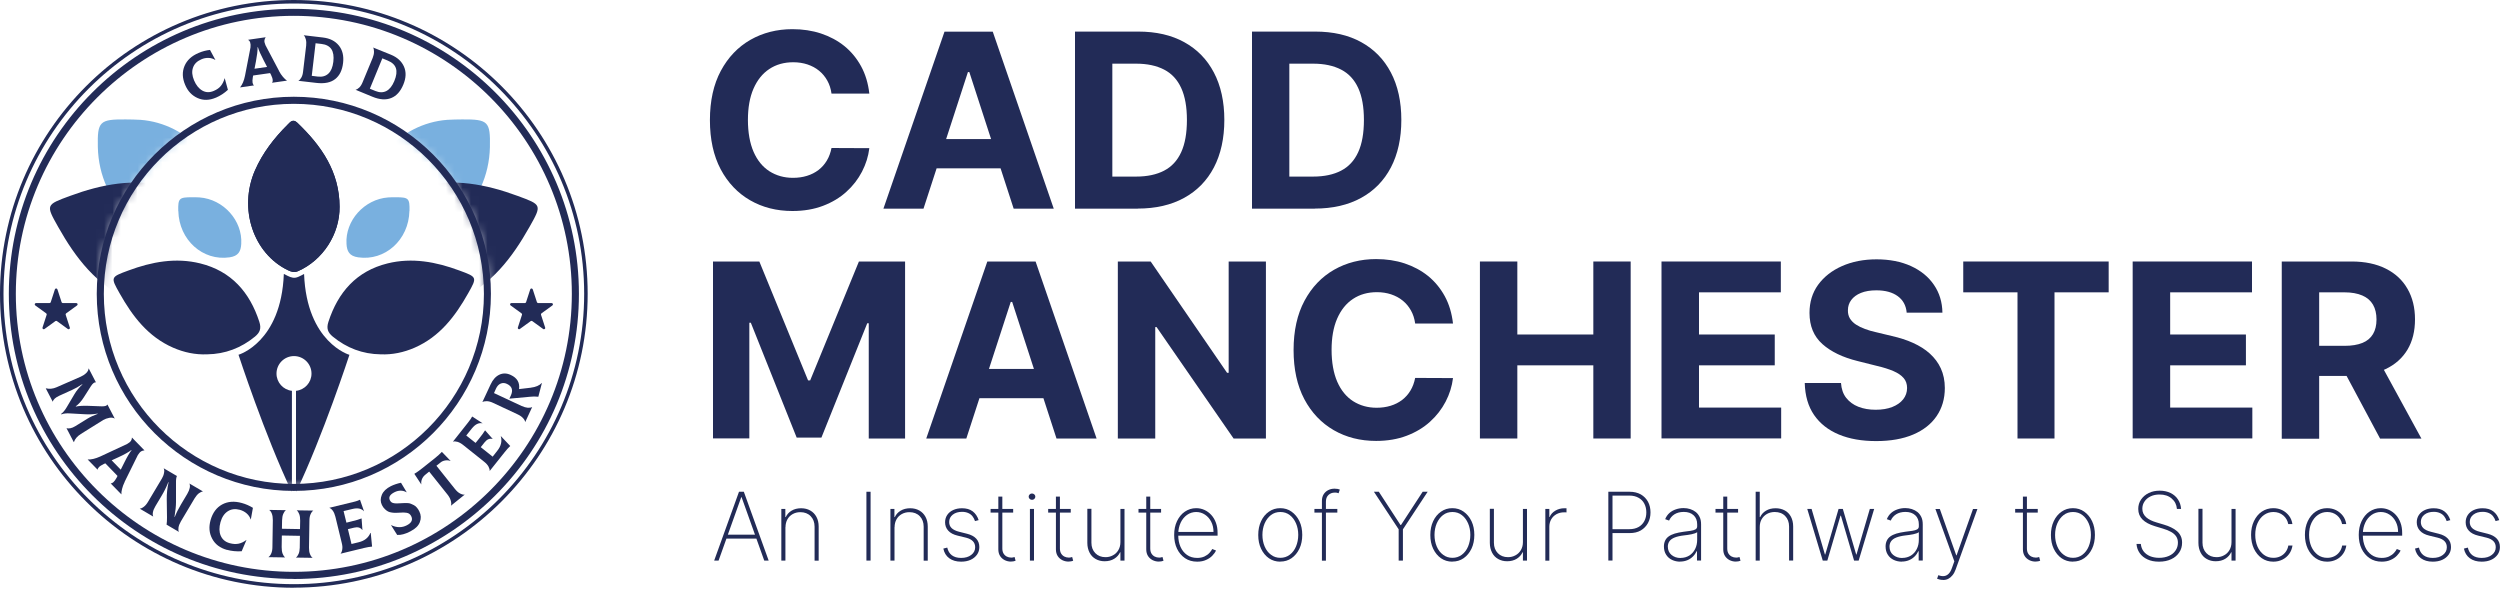 <svg width="300" height="71" viewBox="0 0 300 71" fill="none" xmlns="http://www.w3.org/2000/svg">
<g clip-path="url(#clip0_15_14)">
<path d="M25.9 11.72C25.12 12.05 24.4 12.07 23.72 11.77C23.04 11.47 22.54 10.95 22.22 10.19C21.87 9.37 21.85 8.62 22.14 7.92C22.43 7.23 23 6.7 23.84 6.35C24.28 6.16 24.74 6.04 25.2 5.99L25.85 7.2H25.84C25.6 7.05 25.33 6.96 25.04 6.95C24.74 6.94 24.45 6.99 24.16 7.12C23.65 7.34 23.31 7.67 23.16 8.12C23 8.57 23.05 9.08 23.29 9.65C23.53 10.22 23.86 10.63 24.28 10.87C24.7 11.11 25.16 11.12 25.65 10.91C26.03 10.75 26.31 10.55 26.51 10.3C26.71 10.05 26.86 9.75 26.95 9.4H26.97L27.35 10.78C26.9 11.19 26.42 11.5 25.91 11.72H25.9Z" fill="#222B57"/>
<path d="M33.47 8.5C33.61 8.77 33.77 9.01 33.95 9.22C34.13 9.43 34.29 9.58 34.42 9.66V9.68L32.65 9.93V9.91C32.71 9.84 32.74 9.73 32.72 9.58C32.71 9.42 32.63 9.21 32.51 8.95L32.41 8.77L30.38 9.06L30.34 9.26C30.29 9.56 30.28 9.78 30.31 9.93C30.34 10.08 30.39 10.18 30.47 10.23V10.25L28.82 10.49V10.47C29.08 10.15 29.28 9.69 29.4 9.09L30.06 5.69C30.09 5.44 30.07 5.24 30.02 5.09C29.97 4.94 29.89 4.85 29.79 4.79V4.77L31.87 4.47V4.49C31.8 4.59 31.75 4.71 31.73 4.85C31.71 5 31.76 5.19 31.86 5.43L33.48 8.5H33.47ZM30.91 5.67C30.92 6.08 30.85 6.64 30.71 7.38L30.54 8.25L32.05 8.03L31.64 7.24C31.28 6.55 31.05 6.03 30.95 5.66H30.92L30.91 5.67Z" fill="#222B57"/>
<path d="M35.81 9.71V9.69C35.94 9.63 36.05 9.5 36.16 9.31C36.27 9.12 36.34 8.88 36.37 8.58L36.74 5.47C36.77 5.2 36.76 4.95 36.7 4.72C36.64 4.49 36.56 4.34 36.46 4.25V4.23L38.75 4.5C39.59 4.6 40.22 4.92 40.66 5.46C41.1 6 41.27 6.7 41.17 7.55C41.07 8.43 40.75 9.08 40.22 9.49C39.69 9.91 38.94 10.06 37.98 9.95L35.82 9.7L35.81 9.71ZM37.41 9.1L38.14 9.19C38.67 9.25 39.09 9.13 39.41 8.83C39.73 8.53 39.92 8.06 40 7.42C40.08 6.75 40 6.24 39.76 5.89C39.52 5.54 39.12 5.33 38.56 5.27L37.87 5.19L37.41 9.11V9.1Z" fill="#222B57"/>
<path d="M42.67 10.79V10.77C42.81 10.74 42.96 10.65 43.12 10.5C43.27 10.35 43.41 10.13 43.52 9.85L44.72 6.95C44.82 6.7 44.88 6.45 44.88 6.22C44.88 5.99 44.85 5.81 44.77 5.7L46.9 6.56C47.68 6.88 48.2 7.36 48.48 8C48.76 8.64 48.73 9.36 48.4 10.15C48.06 10.97 47.58 11.51 46.95 11.76C46.32 12.02 45.56 11.97 44.67 11.6L42.66 10.77L42.67 10.79ZM44.37 10.64L45.05 10.92C45.54 11.12 45.98 11.12 46.37 10.92C46.76 10.71 47.07 10.32 47.32 9.72C47.58 9.1 47.64 8.59 47.51 8.19C47.38 7.79 47.05 7.48 46.53 7.27L45.88 7L44.38 10.65L44.37 10.64Z" fill="#222B57"/>
<path d="M5.51 46.6H5.52C5.94 46.7 6.36 46.66 6.79 46.47L9.69 45.2C9.92 45.1 10.14 44.96 10.33 44.78C10.52 44.6 10.62 44.41 10.63 44.22H10.65L11.51 45.88C11.33 45.85 11.13 46 10.91 46.34L10.05 47.69C9.76 48.15 9.44 48.5 9.09 48.76L9.11 48.79C9.45 48.71 9.94 48.68 10.58 48.7L12.2 48.76C12.59 48.77 12.82 48.7 12.89 48.54L13.76 50.21V50.23C13.59 50.12 13.38 50.09 13.11 50.14C12.84 50.19 12.6 50.28 12.39 50.4L9.7 52.08C9.27 52.35 8.99 52.68 8.87 53.05H8.85L7.99 51.4V51.38C8.11 51.42 8.25 51.43 8.44 51.39C8.62 51.35 8.82 51.28 9.02 51.15L10.46 50.26C10.8 50.05 11.22 49.85 11.73 49.66L11.71 49.63C11.24 49.72 10.73 49.74 10.19 49.71L8.41 49.61C7.97 49.58 7.62 49.62 7.36 49.73L7.33 49.67C7.56 49.51 7.79 49.24 8.01 48.86L8.94 47.29C9.19 46.87 9.5 46.49 9.89 46.13L9.87 46.1C9.46 46.38 9.05 46.61 8.65 46.79L7.11 47.49C6.66 47.7 6.4 47.93 6.34 48.19H6.32L5.49 46.6H5.51Z" fill="#222B57"/>
<path d="M14.96 57.83C14.82 58.11 14.72 58.39 14.65 58.66C14.58 58.94 14.55 59.16 14.57 59.32H14.56L13.28 58.01H13.29C13.39 58.01 13.49 57.97 13.61 57.86C13.73 57.75 13.86 57.57 14.01 57.3L14.1 57.11L12.64 55.6L12.45 55.68C12.18 55.82 11.98 55.94 11.88 56.05C11.77 56.16 11.72 56.26 11.72 56.36H11.71L10.52 55.14H10.53C10.95 55.16 11.45 55.04 12.03 54.78L15.25 53.28C15.48 53.15 15.64 53.02 15.72 52.89C15.8 52.76 15.84 52.63 15.83 52.51H15.84L17.34 54.05H17.33C17.2 54.05 17.07 54.09 16.94 54.16C16.81 54.24 16.68 54.39 16.54 54.61L14.96 57.81V57.83ZM15.77 54C15.44 54.25 14.93 54.54 14.23 54.86L13.4 55.24L14.49 56.36L14.9 55.54C15.25 54.83 15.55 54.32 15.79 54.02L15.77 54Z" fill="#222B57"/>
<path d="M16.76 61.05C16.9 61.03 17.07 60.96 17.25 60.82C17.43 60.69 17.6 60.49 17.76 60.22L19.43 57.42C19.55 57.21 19.64 57 19.68 56.77C19.73 56.54 19.72 56.35 19.64 56.19L21.23 57.12C21.15 57.28 21.11 57.56 21.12 57.96V60.25C21.12 60.7 21.06 61.29 20.94 62.02L20.97 62.04C21.15 61.57 21.4 61.07 21.72 60.53L22.47 59.27C22.63 59 22.73 58.75 22.77 58.54C22.81 58.32 22.79 58.15 22.73 58.02L24.35 58.97C24.21 58.99 24.05 59.06 23.87 59.19C23.69 59.33 23.52 59.53 23.36 59.79L21.71 62.56C21.55 62.83 21.46 63.07 21.42 63.3C21.39 63.52 21.4 63.7 21.47 63.83L19.99 62.96C20.03 62.71 20.04 62.42 20.04 62.09L20.01 59.9C20 59.26 20.07 58.58 20.23 57.87L20.2 57.85C19.99 58.4 19.71 58.97 19.36 59.55L18.65 60.74C18.49 61.01 18.39 61.25 18.35 61.47C18.31 61.69 18.33 61.86 18.39 61.99L16.77 61.04L16.76 61.05Z" fill="#222B57"/>
<path d="M27.24 65.99C26.41 65.76 25.81 65.31 25.46 64.64C25.1 63.97 25.04 63.23 25.27 62.41C25.52 61.53 25.98 60.91 26.65 60.54C27.33 60.17 28.12 60.11 29.02 60.36C29.5 60.49 29.94 60.69 30.35 60.94L30.1 62.33H30.08C29.99 62.05 29.83 61.81 29.6 61.61C29.37 61.41 29.1 61.27 28.79 61.18C28.24 61.03 27.76 61.08 27.34 61.35C26.92 61.62 26.63 62.05 26.46 62.66C26.29 63.28 26.29 63.82 26.48 64.27C26.67 64.72 27.02 65.03 27.56 65.18C27.96 65.29 28.32 65.31 28.64 65.24C28.96 65.17 29.27 65.02 29.57 64.79H29.58L29 66.15C28.38 66.19 27.79 66.13 27.24 65.98V65.99Z" fill="#222B57"/>
<path d="M37.59 61.28C37.47 61.36 37.36 61.5 37.27 61.71C37.18 61.91 37.13 62.17 37.13 62.48L37.08 65.73C37.08 66.03 37.11 66.28 37.2 66.49C37.28 66.7 37.38 66.84 37.5 66.92V66.94L35.53 66.91V66.89C35.64 66.81 35.74 66.67 35.83 66.47C35.92 66.27 35.96 66.02 35.97 65.73L35.99 64.3L33.82 64.26L33.8 65.65C33.8 65.96 33.83 66.22 33.91 66.43C33.99 66.64 34.08 66.78 34.2 66.87V66.89L32.23 66.86V66.84C32.35 66.76 32.46 66.62 32.55 66.41C32.64 66.21 32.69 65.95 32.69 65.64L32.74 62.42C32.74 62.11 32.7 61.84 32.62 61.64C32.54 61.43 32.44 61.29 32.32 61.21V61.19L34.29 61.22V61.24C34.18 61.32 34.08 61.46 33.99 61.67C33.9 61.88 33.86 62.13 33.85 62.44L33.83 63.45L36 63.49L36.02 62.48C36.02 62.17 35.99 61.91 35.91 61.7C35.83 61.49 35.74 61.35 35.62 61.26V61.24L37.59 61.27V61.29V61.28Z" fill="#222B57"/>
<path d="M44.47 63.96H44.49L44.65 65.59C44.38 65.61 44.05 65.67 43.67 65.76L40.88 66.44V66.42C40.97 66.31 41.04 66.15 41.07 65.93C41.11 65.71 41.09 65.45 41.01 65.15L40.25 62.02C40.17 61.71 40.07 61.47 39.94 61.29C39.81 61.11 39.67 61 39.54 60.95V60.93L42.38 60.24C42.76 60.15 43.03 60.06 43.2 59.97L43.68 61.35H43.67C43.38 61.02 42.92 60.92 42.28 61.08L41.23 61.33L41.57 62.72L42.17 62.57C42.72 62.44 43.13 62.32 43.39 62.21L43.49 63.6H43.47C43.26 63.3 42.93 63.21 42.48 63.32L41.75 63.5L42.18 65.28L43.04 65.07C43.75 64.9 44.22 64.52 44.45 63.94L44.47 63.96Z" fill="#222B57"/>
<path d="M49.28 63.75C48.64 64.08 48.1 64.23 47.66 64.19L46.93 63.03V63.01C47.61 63.34 48.24 63.34 48.83 63.03C49.39 62.74 49.56 62.38 49.35 61.95C49.29 61.83 49.21 61.73 49.12 61.66C49.03 61.59 48.91 61.55 48.77 61.53C48.63 61.51 48.51 61.5 48.41 61.5C48.31 61.5 48.16 61.5 47.96 61.52C47.76 61.54 47.6 61.54 47.49 61.54C47.38 61.54 47.23 61.54 47.04 61.51C46.85 61.49 46.7 61.44 46.57 61.38C46.45 61.32 46.32 61.22 46.18 61.09C46.04 60.96 45.93 60.8 45.83 60.6C45.64 60.21 45.64 59.81 45.82 59.38C46 58.95 46.36 58.61 46.9 58.34C47.27 58.16 47.68 58.02 48.12 57.93L48.81 59.08H48.8C48.34 58.82 47.86 58.81 47.35 59.06C46.79 59.34 46.6 59.66 46.79 60.04C46.84 60.14 46.91 60.22 46.99 60.28C47.07 60.34 47.18 60.37 47.31 60.39C47.44 60.41 47.56 60.41 47.65 60.41C47.74 60.41 47.88 60.41 48.07 60.39C48.25 60.39 48.38 60.37 48.48 60.37C48.58 60.37 48.71 60.37 48.88 60.37C49.05 60.37 49.19 60.4 49.3 60.45C49.41 60.49 49.53 60.55 49.67 60.62C49.8 60.69 49.93 60.79 50.03 60.92C50.14 61.05 50.24 61.2 50.32 61.37C50.53 61.79 50.55 62.22 50.38 62.66C50.21 63.1 49.84 63.46 49.28 63.74V63.75Z" fill="#222B57"/>
<path d="M53.02 54.22L54.06 55.3V55.32C53.87 55.24 53.67 55.22 53.45 55.25C53.23 55.28 53.03 55.36 52.85 55.51L52.37 55.89L54.58 58.66C54.79 58.92 54.99 59.11 55.21 59.22C55.42 59.33 55.61 59.38 55.76 59.35H55.77L54.12 60.68H54.11C54.17 60.53 54.16 60.34 54.1 60.1C54.04 59.86 53.91 59.62 53.71 59.36L51.5 56.59L51.02 56.98C50.84 57.13 50.71 57.3 50.63 57.51C50.55 57.72 50.53 57.92 50.56 58.11H50.54L49.72 56.86C50.01 56.69 50.31 56.47 50.63 56.22L52.19 54.98C52.51 54.72 52.79 54.47 53.02 54.23V54.22Z" fill="#222B57"/>
<path d="M60.09 52.34H60.11L61.23 53.52C61.03 53.7 60.81 53.95 60.56 54.26L58.77 56.51H58.76C58.77 56.36 58.72 56.18 58.62 55.99C58.51 55.79 58.34 55.6 58.1 55.41L55.58 53.4C55.33 53.2 55.1 53.08 54.89 53.02C54.68 52.96 54.5 52.95 54.36 53H54.35L56.17 50.7C56.41 50.4 56.57 50.16 56.66 49.98L57.89 50.78V50.8C57.45 50.7 57.03 50.91 56.62 51.42L55.95 52.26L57.07 53.15L57.46 52.67C57.81 52.23 58.06 51.89 58.21 51.64L59.13 52.68H59.12C58.77 52.58 58.45 52.71 58.16 53.07L57.69 53.66L59.12 54.8L59.67 54.1C60.13 53.53 60.27 52.94 60.09 52.34Z" fill="#222B57"/>
<path d="M63.7 46.52C64.29 46.45 64.73 46.26 65.01 45.96H65.03L64.6 47.61C64.28 47.57 63.94 47.57 63.61 47.61L61.12 47.84L61.29 47.49C61.6 46.83 61.45 46.36 60.84 46.07C60.57 45.94 60.32 45.93 60.08 46.03C59.84 46.13 59.65 46.34 59.51 46.65L59.28 47.17L62.6 48.72C62.87 48.84 63.11 48.91 63.33 48.93C63.55 48.94 63.72 48.92 63.84 48.85H63.86L63.03 50.64H63.02C63 50.49 62.92 50.34 62.76 50.17C62.61 50 62.39 49.85 62.11 49.72L59.16 48.34C58.89 48.21 58.64 48.15 58.42 48.14C58.2 48.14 58.03 48.17 57.91 48.24H57.89L58.87 46.14C59.14 45.55 59.5 45.16 59.93 44.96C60.36 44.76 60.82 44.77 61.3 45C62.06 45.35 62.39 45.92 62.29 46.69L63.73 46.52H63.7Z" fill="#222B57"/>
<path d="M35.26 69.47C16.4 69.47 1.06 54.13 1.06 35.26C1.06 16.39 16.4 1.06 35.26 1.06C54.12 1.06 69.47 16.41 69.47 35.27C69.47 54.13 54.12 69.48 35.26 69.48V69.47ZM35.26 1.9C16.87 1.9 1.9 16.87 1.9 35.26C1.9 53.65 16.87 68.62 35.26 68.62C53.65 68.62 68.62 53.65 68.62 35.26C68.62 16.87 53.66 1.9 35.26 1.9Z" fill="#222B57"/>
<path d="M35.26 70.53C15.82 70.53 0 54.71 0 35.26C0 15.81 15.82 0 35.26 0C54.7 0 70.52 15.82 70.52 35.26C70.52 54.7 54.7 70.52 35.26 70.52V70.53ZM35.26 0.42C16.05 0.42 0.42 16.05 0.42 35.26C0.42 54.47 16.05 70.1 35.26 70.1C54.47 70.1 70.1 54.47 70.1 35.26C70.1 16.05 54.47 0.42 35.26 0.42Z" fill="#222B57"/>
<mask id="mask0_15_14" style="mask-type:luminance" maskUnits="userSpaceOnUse" x="1" y="1" width="69" height="69">
<path d="M35.26 1.48C16.6 1.48 1.48 16.6 1.48 35.26C1.48 53.92 16.61 69.04 35.26 69.04C53.91 69.04 69.04 53.91 69.04 35.26C69.04 16.61 53.92 1.48 35.26 1.48ZM35.26 58.49C22.43 58.49 12.03 48.09 12.03 35.26C12.03 22.43 22.43 12.03 35.26 12.03C48.09 12.03 58.49 22.43 58.49 35.26C58.49 48.09 48.09 58.49 35.26 58.49Z" fill="white"/>
</mask>
<g mask="url(#mask0_15_14)">
<path d="M58.79 17.64C58.64 24.62 52.89 29.71 46.47 28.77C44.37 28.46 43.77 27.36 43.66 25.55C43.31 19.96 47.93 14.8 53.68 14.38C54.27 14.34 54.87 14.34 55.47 14.33C58.59 14.31 58.85 14.58 58.79 17.64Z" fill="#79B0DF"/>
<path d="M11.74 17.64C11.89 24.62 17.64 29.71 24.06 28.77C26.16 28.46 26.76 27.36 26.87 25.55C27.22 19.96 22.6 14.8 16.85 14.38C16.26 14.34 15.66 14.34 15.06 14.33C11.94 14.31 11.68 14.58 11.74 17.64Z" fill="#79B0DF"/>
<path d="M49.34 37.11C46.41 37.07 43.84 36.08 41.58 34.23C40.78 33.57 40.52 32.91 40.87 31.84C42.44 27.01 45.45 23.61 50.46 22.36C54.44 21.37 58.33 22.11 62.12 23.51C65.02 24.58 65.04 24.57 63.54 27.23C61.45 30.94 58.94 34.25 54.87 36.03C53.1 36.8 51.27 37.19 49.33 37.12L49.34 37.11Z" fill="#222B57"/>
<path d="M21.18 37.11C24.11 37.07 26.68 36.08 28.94 34.23C29.74 33.57 30 32.91 29.65 31.84C28.08 27.01 25.07 23.61 20.06 22.36C16.08 21.37 12.19 22.11 8.4 23.51C5.5 24.58 5.48 24.57 6.98 27.23C9.07 30.94 11.58 34.25 15.65 36.03C17.42 36.8 19.25 37.19 21.19 37.12L21.18 37.11Z" fill="#222B57"/>
</g>
<mask id="mask1_15_14" style="mask-type:luminance" maskUnits="userSpaceOnUse" x="12" y="12" width="47" height="47">
<path d="M35.26 58.49C48.09 58.49 58.49 48.09 58.49 35.26C58.49 22.43 48.09 12.03 35.26 12.03C22.43 12.03 12.03 22.43 12.03 35.26C12.03 48.09 22.43 58.49 35.26 58.49Z" fill="white"/>
</mask>
<g mask="url(#mask1_15_14)">
<path d="M40.75 24.81C40.78 28.1 38.74 31.23 35.76 32.54C35.3 32.74 34.97 32.62 34.56 32.43C30.39 30.42 28.59 25.03 30.6 20.44C31.52 18.34 32.9 16.56 34.52 14.95C34.85 14.62 35.15 14.23 35.68 14.73C38.57 17.49 40.74 20.61 40.75 24.81Z" fill="#222B57"/>
<path d="M40.75 24.81C40.78 28.1 38.74 31.23 35.76 32.54C35.3 32.74 34.97 32.62 34.56 32.43C30.39 30.42 28.59 25.03 30.6 20.44C31.52 18.34 32.9 16.56 34.52 14.95C34.85 14.62 35.15 14.23 35.68 14.73C38.57 17.49 40.74 20.61 40.75 24.81Z" fill="#222B57"/>
<path d="M45.67 42.52C43.51 42.49 41.6 41.76 39.93 40.39C39.34 39.9 39.15 39.42 39.41 38.62C40.57 35.05 42.79 32.53 46.5 31.61C49.44 30.88 52.32 31.42 55.12 32.46C57.26 33.25 57.28 33.25 56.17 35.21C54.62 37.96 52.77 40.4 49.76 41.72C48.45 42.29 47.1 42.58 45.67 42.52Z" fill="#222B57"/>
<path d="M49.13 25.32C49.05 28.81 46.18 31.35 42.98 30.88C41.93 30.73 41.63 30.17 41.58 29.27C41.41 26.48 43.71 23.9 46.59 23.69C46.89 23.67 47.18 23.67 47.48 23.67C49.04 23.67 49.17 23.79 49.14 25.32H49.13Z" fill="#79B0DF"/>
<path d="M24.86 42.52C27.02 42.49 28.93 41.76 30.6 40.39C31.19 39.9 31.38 39.42 31.12 38.62C29.96 35.05 27.74 32.53 24.03 31.61C21.09 30.88 18.21 31.42 15.41 32.46C13.27 33.25 13.25 33.25 14.36 35.21C15.91 37.96 17.76 40.4 20.77 41.72C22.08 42.29 23.43 42.58 24.86 42.52Z" fill="#222B57"/>
<path d="M21.4 25.32C21.48 28.81 24.35 31.35 27.55 30.88C28.6 30.73 28.9 30.17 28.95 29.27C29.12 26.48 26.82 23.9 23.94 23.69C23.64 23.67 23.35 23.67 23.05 23.67C21.49 23.67 21.36 23.79 21.39 25.32H21.4Z" fill="#79B0DF"/>
<path d="M36.48 32.88C36.26 33 36.03 33.12 35.8 33.22C35.3 33.44 34.95 33.31 34.51 33.1C34.37 33.03 34.22 32.96 34.09 32.88H34.06C33.74 41.1 28.62 42.57 28.62 42.57C28.62 42.57 31.79 52.29 35.03 59.06V46.9C33.99 46.78 33.18 45.9 33.18 44.83C33.18 43.67 34.12 42.73 35.28 42.73C36.44 42.73 37.38 43.67 37.38 44.83C37.38 45.91 36.57 46.78 35.52 46.9V59.07C38.76 52.3 41.93 42.58 41.93 42.58C41.93 42.58 36.81 41.11 36.49 32.89L36.48 32.88Z" fill="#222B57"/>
</g>
<path d="M35.26 58.91C22.22 58.91 11.61 48.3 11.61 35.26C11.61 22.22 22.22 11.61 35.26 11.61C48.3 11.61 58.91 22.22 58.91 35.26C58.91 48.3 48.3 58.91 35.26 58.91ZM35.26 12.46C22.69 12.46 12.46 22.69 12.46 35.27C12.46 47.85 22.69 58.07 35.26 58.07C47.83 58.07 58.07 47.84 58.07 35.27C58.07 22.7 47.84 12.46 35.26 12.46Z" fill="#222B57"/>
<path d="M63.93 34.72L64.43 36.26C64.45 36.32 64.51 36.37 64.58 36.37H66.2C66.35 36.37 66.41 36.56 66.29 36.65L64.98 37.6C64.93 37.64 64.9 37.71 64.92 37.77L65.42 39.31C65.47 39.45 65.3 39.57 65.18 39.48L63.87 38.53C63.82 38.49 63.74 38.49 63.69 38.53L62.38 39.48C62.26 39.57 62.1 39.45 62.14 39.31L62.64 37.77C62.66 37.71 62.64 37.64 62.58 37.6L61.27 36.65C61.15 36.56 61.21 36.37 61.36 36.37H62.98C63.05 36.37 63.11 36.33 63.13 36.26L63.63 34.72C63.68 34.58 63.88 34.58 63.92 34.72H63.93Z" fill="#222B57"/>
<path d="M6.89 34.72L7.39 36.26C7.41 36.32 7.47 36.37 7.54 36.37H9.16C9.31 36.37 9.37 36.56 9.25 36.65L7.94 37.6C7.89 37.64 7.86 37.71 7.88 37.77L8.38 39.31C8.43 39.45 8.26 39.57 8.14 39.48L6.83 38.53C6.78 38.49 6.7 38.49 6.65 38.53L5.34 39.48C5.22 39.57 5.06 39.45 5.1 39.31L5.6 37.77C5.62 37.71 5.6 37.64 5.54 37.6L4.23 36.65C4.11 36.56 4.17 36.37 4.32 36.37H5.94C6.01 36.37 6.07 36.33 6.09 36.26L6.59 34.72C6.64 34.58 6.84 34.58 6.88 34.72H6.89Z" fill="#222B57"/>
<path d="M86.23 67.27H85.7L88.68 59.01H89.26L92.24 67.27H91.71L88.99 59.66H88.95L86.23 67.27ZM86.98 64.16H90.95V64.63H86.98V64.16Z" fill="#222B57"/>
<path d="M94.25 63.25V67.27H93.76V61.07H94.24V62.05H94.29C94.44 61.73 94.67 61.47 94.99 61.28C95.31 61.09 95.69 60.99 96.13 60.99C96.55 60.99 96.91 61.08 97.23 61.26C97.55 61.44 97.79 61.69 97.97 62.02C98.15 62.35 98.24 62.74 98.24 63.19V67.28H97.75V63.21C97.75 62.68 97.59 62.26 97.28 61.94C96.97 61.62 96.55 61.46 96.04 61.46C95.69 61.46 95.39 61.54 95.12 61.69C94.85 61.84 94.64 62.05 94.49 62.32C94.34 62.59 94.26 62.91 94.26 63.27L94.25 63.25Z" fill="#222B57"/>
<path d="M104.47 59.01V67.27H103.97V59.01H104.47Z" fill="#222B57"/>
<path d="M107.34 63.25V67.27H106.85V61.07H107.33V62.05H107.38C107.53 61.73 107.76 61.47 108.08 61.28C108.4 61.09 108.78 60.99 109.22 60.99C109.64 60.99 110 61.08 110.32 61.26C110.64 61.44 110.88 61.69 111.06 62.02C111.24 62.35 111.33 62.74 111.33 63.19V67.28H110.84V63.21C110.84 62.68 110.68 62.26 110.37 61.94C110.06 61.62 109.64 61.46 109.13 61.46C108.78 61.46 108.48 61.54 108.21 61.69C107.94 61.84 107.73 62.05 107.58 62.32C107.43 62.59 107.35 62.91 107.35 63.27L107.34 63.25Z" fill="#222B57"/>
<path d="M117.46 62.41L117 62.53C116.93 62.3 116.82 62.11 116.69 61.94C116.56 61.78 116.39 61.65 116.18 61.56C115.97 61.47 115.73 61.42 115.45 61.42C115 61.42 114.62 61.53 114.33 61.76C114.04 61.99 113.9 62.28 113.9 62.64C113.9 62.94 114 63.18 114.19 63.37C114.39 63.56 114.69 63.71 115.09 63.81L116.04 64.05C116.53 64.17 116.9 64.37 117.15 64.64C117.4 64.91 117.52 65.25 117.52 65.65C117.52 65.99 117.43 66.29 117.24 66.56C117.05 66.82 116.8 67.03 116.47 67.18C116.14 67.33 115.76 67.4 115.33 67.4C114.75 67.4 114.28 67.26 113.91 66.99C113.54 66.72 113.3 66.33 113.2 65.83L113.67 65.71C113.76 66.11 113.94 66.42 114.22 66.63C114.5 66.84 114.87 66.95 115.33 66.95C115.84 66.95 116.24 66.83 116.55 66.59C116.86 66.35 117.02 66.05 117.02 65.67C117.02 65.38 116.93 65.14 116.75 64.95C116.57 64.76 116.29 64.61 115.92 64.52L114.93 64.28C114.42 64.16 114.04 63.96 113.79 63.68C113.54 63.41 113.41 63.07 113.41 62.67C113.41 62.34 113.5 62.04 113.67 61.79C113.84 61.54 114.08 61.34 114.39 61.2C114.7 61.06 115.05 60.99 115.44 60.99C115.96 60.99 116.39 61.11 116.72 61.36C117.05 61.61 117.29 61.96 117.44 62.42L117.46 62.41Z" fill="#222B57"/>
<path d="M121.58 61.07V61.51H118.87V61.07H121.58ZM119.79 59.59H120.28V65.81C120.28 66.06 120.33 66.27 120.43 66.43C120.53 66.59 120.66 66.71 120.82 66.79C120.98 66.87 121.15 66.91 121.33 66.91C121.42 66.91 121.5 66.91 121.56 66.89C121.63 66.88 121.69 66.86 121.75 66.84L121.87 67.29C121.79 67.32 121.71 67.34 121.62 67.36C121.53 67.38 121.42 67.39 121.3 67.39C121.04 67.39 120.8 67.33 120.57 67.22C120.34 67.1 120.15 66.94 120.01 66.72C119.87 66.5 119.8 66.23 119.8 65.92V59.61L119.79 59.59Z" fill="#222B57"/>
<path d="M123.84 59.98C123.73 59.98 123.64 59.94 123.56 59.87C123.48 59.79 123.44 59.7 123.44 59.6C123.44 59.5 123.48 59.4 123.56 59.33C123.64 59.25 123.73 59.22 123.84 59.22C123.95 59.22 124.04 59.26 124.12 59.33C124.2 59.4 124.24 59.5 124.24 59.6C124.24 59.7 124.2 59.8 124.12 59.87C124.04 59.95 123.95 59.98 123.84 59.98ZM123.59 67.27V61.07H124.08V67.27H123.59Z" fill="#222B57"/>
<path d="M128.49 61.07V61.51H125.78V61.07H128.49ZM126.7 59.59H127.19V65.81C127.19 66.06 127.24 66.27 127.34 66.43C127.44 66.59 127.57 66.71 127.73 66.79C127.89 66.87 128.06 66.91 128.24 66.91C128.33 66.91 128.41 66.91 128.47 66.89C128.54 66.88 128.6 66.86 128.66 66.84L128.78 67.29C128.7 67.32 128.62 67.34 128.53 67.36C128.44 67.38 128.33 67.39 128.21 67.39C127.95 67.39 127.71 67.33 127.48 67.22C127.25 67.1 127.06 66.94 126.92 66.72C126.78 66.5 126.71 66.23 126.71 65.92V59.61L126.7 59.59Z" fill="#222B57"/>
<path d="M134.45 65.07V61.07H134.94V67.27H134.45V66.27H134.41C134.26 66.59 134.03 66.85 133.71 67.05C133.39 67.25 133 67.35 132.56 67.35C132.15 67.35 131.8 67.26 131.48 67.08C131.16 66.9 130.92 66.65 130.75 66.32C130.58 65.99 130.48 65.6 130.48 65.15V61.06H130.97V65.13C130.97 65.65 131.13 66.06 131.44 66.38C131.75 66.7 132.16 66.86 132.66 66.86C132.98 66.86 133.28 66.79 133.55 66.64C133.82 66.5 134.04 66.29 134.2 66.02C134.36 65.75 134.45 65.43 134.45 65.06V65.07Z" fill="#222B57"/>
<path d="M139.33 61.07V61.51H136.62V61.07H139.33ZM137.54 59.59H138.03V65.81C138.03 66.06 138.08 66.27 138.18 66.43C138.28 66.59 138.41 66.71 138.57 66.79C138.73 66.87 138.9 66.91 139.08 66.91C139.17 66.91 139.25 66.91 139.31 66.89C139.38 66.88 139.44 66.86 139.5 66.84L139.62 67.29C139.54 67.32 139.46 67.34 139.37 67.36C139.28 67.38 139.17 67.39 139.05 67.39C138.79 67.39 138.55 67.33 138.32 67.22C138.09 67.1 137.9 66.94 137.76 66.72C137.62 66.5 137.55 66.23 137.55 65.92V59.61L137.54 59.59Z" fill="#222B57"/>
<path d="M143.66 67.4C143.1 67.4 142.61 67.26 142.2 66.98C141.79 66.7 141.47 66.32 141.24 65.84C141.01 65.36 140.9 64.81 140.9 64.19C140.9 63.57 141.01 63.02 141.24 62.54C141.47 62.06 141.78 61.67 142.18 61.4C142.58 61.13 143.03 60.98 143.54 60.98C143.89 60.98 144.22 61.05 144.53 61.19C144.84 61.33 145.11 61.53 145.35 61.79C145.59 62.05 145.78 62.37 145.91 62.73C146.05 63.1 146.11 63.51 146.11 63.97V64.28H141.21V63.83H145.62C145.62 63.38 145.53 62.98 145.35 62.62C145.17 62.26 144.92 61.97 144.6 61.76C144.29 61.55 143.93 61.44 143.54 61.44C143.15 61.44 142.76 61.56 142.44 61.79C142.12 62.02 141.86 62.33 141.68 62.72C141.5 63.11 141.4 63.55 141.39 64.03V64.23C141.39 64.75 141.48 65.21 141.66 65.62C141.84 66.03 142.1 66.35 142.44 66.59C142.78 66.83 143.19 66.95 143.66 66.95C144 66.95 144.29 66.89 144.53 66.78C144.77 66.66 144.97 66.53 145.12 66.36C145.27 66.2 145.39 66.04 145.47 65.88L145.92 66.06C145.83 66.27 145.68 66.47 145.48 66.68C145.28 66.89 145.03 67.06 144.73 67.19C144.43 67.33 144.07 67.4 143.66 67.4Z" fill="#222B57"/>
<path d="M153.63 67.4C153.12 67.4 152.66 67.26 152.27 66.99C151.87 66.71 151.56 66.33 151.33 65.85C151.1 65.37 150.99 64.82 150.99 64.2C150.99 63.58 151.1 63.03 151.33 62.54C151.56 62.05 151.87 61.68 152.27 61.4C152.67 61.12 153.12 60.98 153.63 60.98C154.14 60.98 154.6 61.12 154.99 61.4C155.38 61.68 155.7 62.06 155.93 62.54C156.16 63.02 156.27 63.58 156.27 64.19C156.27 64.8 156.16 65.36 155.93 65.84C155.7 66.32 155.39 66.7 154.99 66.98C154.59 67.26 154.14 67.39 153.63 67.39V67.4ZM153.63 66.94C154.06 66.94 154.44 66.82 154.77 66.57C155.09 66.33 155.35 65.99 155.52 65.58C155.69 65.17 155.79 64.7 155.79 64.19C155.79 63.68 155.7 63.22 155.52 62.8C155.34 62.39 155.09 62.05 154.77 61.81C154.45 61.56 154.07 61.44 153.64 61.44C153.21 61.44 152.83 61.56 152.51 61.81C152.19 62.06 151.94 62.39 151.76 62.8C151.58 63.22 151.49 63.68 151.49 64.19C151.49 64.7 151.58 65.16 151.76 65.58C151.94 66 152.19 66.33 152.52 66.57C152.84 66.82 153.22 66.94 153.66 66.94H153.63Z" fill="#222B57"/>
<path d="M160.48 61.07V61.51H157.73V61.07H160.48ZM158.63 67.27V60.11C158.63 59.8 158.7 59.53 158.84 59.31C158.98 59.09 159.17 58.92 159.4 58.81C159.63 58.69 159.88 58.64 160.15 58.64C160.29 58.64 160.41 58.65 160.52 58.67C160.62 58.69 160.71 58.72 160.78 58.75L160.63 59.19C160.57 59.17 160.5 59.15 160.43 59.13C160.36 59.11 160.27 59.11 160.18 59.11C159.87 59.11 159.61 59.21 159.41 59.4C159.21 59.59 159.11 59.86 159.11 60.2V67.28H158.62L158.63 67.27Z" fill="#222B57"/>
<path d="M164.86 59.01H165.46L168.06 63H168.12L170.72 59.01H171.32L168.35 63.52V67.27H167.84V63.52L164.87 59.01H164.86Z" fill="#222B57"/>
<path d="M174.28 67.4C173.77 67.4 173.31 67.26 172.92 66.99C172.52 66.71 172.21 66.33 171.98 65.85C171.75 65.37 171.64 64.82 171.64 64.2C171.64 63.58 171.75 63.03 171.98 62.54C172.21 62.05 172.52 61.68 172.92 61.4C173.32 61.12 173.77 60.98 174.28 60.98C174.79 60.98 175.25 61.12 175.64 61.4C176.03 61.68 176.35 62.06 176.58 62.54C176.81 63.02 176.92 63.58 176.92 64.19C176.92 64.8 176.81 65.36 176.58 65.84C176.35 66.32 176.04 66.7 175.64 66.98C175.24 67.26 174.79 67.39 174.28 67.39V67.4ZM174.28 66.94C174.71 66.94 175.09 66.82 175.42 66.57C175.74 66.33 176 65.99 176.17 65.58C176.34 65.17 176.44 64.7 176.44 64.19C176.44 63.68 176.35 63.22 176.17 62.8C175.99 62.39 175.74 62.05 175.42 61.81C175.1 61.56 174.72 61.44 174.29 61.44C173.86 61.44 173.48 61.56 173.16 61.81C172.84 62.06 172.59 62.39 172.41 62.8C172.23 63.22 172.14 63.68 172.14 64.19C172.14 64.7 172.23 65.16 172.41 65.58C172.59 66 172.84 66.33 173.17 66.57C173.49 66.82 173.87 66.94 174.31 66.94H174.28Z" fill="#222B57"/>
<path d="M182.75 65.07V61.07H183.24V67.27H182.75V66.27H182.71C182.56 66.59 182.33 66.85 182.01 67.05C181.69 67.25 181.3 67.35 180.86 67.35C180.45 67.35 180.1 67.26 179.78 67.08C179.46 66.9 179.22 66.65 179.05 66.32C178.88 65.99 178.78 65.6 178.78 65.15V61.06H179.27V65.13C179.27 65.65 179.43 66.06 179.74 66.38C180.05 66.7 180.46 66.86 180.96 66.86C181.28 66.86 181.58 66.79 181.85 66.64C182.12 66.5 182.34 66.29 182.5 66.02C182.66 65.75 182.75 65.43 182.75 65.06V65.07Z" fill="#222B57"/>
<path d="M185.44 67.27V61.07H185.92V62.04H185.96C186.09 61.72 186.32 61.47 186.64 61.28C186.96 61.09 187.32 60.99 187.73 60.99H187.86C187.86 60.99 187.94 60.99 187.98 60.99V61.49C187.98 61.49 187.91 61.49 187.86 61.48C187.82 61.48 187.76 61.48 187.7 61.48C187.36 61.48 187.05 61.55 186.78 61.7C186.51 61.85 186.3 62.05 186.15 62.31C186 62.57 185.92 62.87 185.92 63.2V67.28H185.43L185.44 67.27Z" fill="#222B57"/>
<path d="M193 67.27V59.01H195.55C196.07 59.01 196.52 59.12 196.9 59.33C197.27 59.55 197.56 59.84 197.76 60.21C197.96 60.58 198.06 61.01 198.06 61.49C198.06 61.97 197.96 62.39 197.76 62.76C197.56 63.13 197.27 63.43 196.9 63.65C196.52 63.87 196.08 63.97 195.55 63.97H193.36V63.5H195.54C195.96 63.5 196.33 63.41 196.63 63.24C196.93 63.07 197.16 62.83 197.32 62.53C197.48 62.23 197.56 61.88 197.56 61.49C197.56 61.1 197.48 60.75 197.32 60.44C197.16 60.13 196.93 59.9 196.62 59.73C196.32 59.56 195.95 59.47 195.53 59.47H193.5V67.26H193V67.27Z" fill="#222B57"/>
<path d="M201.63 67.4C201.27 67.4 200.95 67.33 200.65 67.19C200.35 67.05 200.11 66.84 199.94 66.57C199.76 66.3 199.67 65.96 199.67 65.57C199.67 65.31 199.72 65.09 199.81 64.89C199.9 64.69 200.04 64.52 200.23 64.38C200.42 64.24 200.67 64.12 200.96 64.03C201.25 63.94 201.62 63.87 202.03 63.81C202.34 63.77 202.63 63.74 202.87 63.7C203.12 63.66 203.31 63.61 203.45 63.53C203.59 63.45 203.66 63.33 203.66 63.17V62.91C203.66 62.46 203.52 62.1 203.23 61.83C202.94 61.56 202.55 61.43 202.05 61.43C201.61 61.43 201.23 61.53 200.93 61.72C200.63 61.91 200.42 62.17 200.29 62.47L199.82 62.3C199.94 62 200.11 61.76 200.33 61.56C200.56 61.36 200.81 61.22 201.11 61.12C201.4 61.02 201.71 60.97 202.03 60.97C202.31 60.97 202.57 61.01 202.82 61.09C203.07 61.17 203.3 61.29 203.49 61.44C203.69 61.6 203.84 61.8 203.96 62.05C204.08 62.3 204.13 62.59 204.13 62.93V67.26H203.64V66.14H203.6C203.49 66.37 203.35 66.58 203.16 66.77C202.97 66.96 202.75 67.11 202.49 67.22C202.23 67.33 201.93 67.39 201.6 67.39L201.63 67.4ZM201.68 66.95C202.07 66.95 202.41 66.85 202.71 66.67C203.01 66.48 203.24 66.22 203.41 65.89C203.58 65.56 203.66 65.18 203.66 64.77V63.86C203.6 63.91 203.51 63.96 203.39 64C203.27 64.04 203.14 64.08 202.99 64.11C202.84 64.14 202.69 64.17 202.53 64.19C202.37 64.21 202.22 64.23 202.06 64.25C201.61 64.3 201.24 64.39 200.96 64.5C200.68 64.61 200.47 64.76 200.34 64.94C200.21 65.12 200.14 65.34 200.14 65.59C200.14 66.01 200.29 66.35 200.58 66.59C200.87 66.83 201.23 66.96 201.67 66.96L201.68 66.95Z" fill="#222B57"/>
<path d="M208.57 61.07V61.51H205.86V61.07H208.57ZM206.78 59.59H207.27V65.81C207.27 66.06 207.32 66.27 207.42 66.43C207.52 66.59 207.65 66.71 207.81 66.79C207.97 66.87 208.14 66.91 208.32 66.91C208.41 66.91 208.49 66.91 208.55 66.89C208.62 66.88 208.68 66.86 208.74 66.84L208.86 67.29C208.78 67.32 208.7 67.34 208.61 67.36C208.52 67.38 208.41 67.39 208.29 67.39C208.03 67.39 207.79 67.33 207.56 67.22C207.33 67.1 207.14 66.94 207 66.72C206.86 66.5 206.79 66.23 206.79 65.92V59.61L206.78 59.59Z" fill="#222B57"/>
<path d="M211.17 63.25V67.27H210.68V59.01H211.17V62.05H211.22C211.37 61.73 211.6 61.47 211.92 61.28C212.24 61.09 212.62 60.99 213.07 60.99C213.49 60.99 213.85 61.08 214.17 61.25C214.49 61.42 214.74 61.68 214.91 62C215.08 62.32 215.18 62.72 215.18 63.17V67.26H214.69V63.19C214.69 62.66 214.53 62.24 214.22 61.92C213.91 61.6 213.49 61.44 212.97 61.44C212.62 61.44 212.31 61.52 212.04 61.67C211.77 61.82 211.56 62.03 211.4 62.3C211.24 62.57 211.17 62.89 211.17 63.25Z" fill="#222B57"/>
<path d="M218.73 67.27L216.87 61.07H217.39L218.99 66.54H219.03L220.63 61.07H221.14L222.74 66.54H222.78L224.38 61.07H224.9L223.04 67.27H222.49L220.91 61.88H220.86L219.28 67.27H218.73Z" fill="#222B57"/>
<path d="M228.23 67.4C227.87 67.4 227.55 67.33 227.25 67.19C226.95 67.05 226.71 66.84 226.54 66.57C226.36 66.3 226.27 65.96 226.27 65.57C226.27 65.31 226.32 65.09 226.41 64.89C226.5 64.69 226.64 64.52 226.83 64.38C227.02 64.24 227.27 64.12 227.56 64.03C227.85 63.94 228.22 63.87 228.63 63.81C228.94 63.77 229.23 63.74 229.47 63.7C229.72 63.66 229.91 63.61 230.05 63.53C230.19 63.45 230.26 63.33 230.26 63.17V62.91C230.26 62.46 230.12 62.1 229.83 61.83C229.54 61.56 229.15 61.43 228.65 61.43C228.21 61.43 227.83 61.53 227.53 61.72C227.23 61.91 227.02 62.17 226.89 62.47L226.42 62.3C226.54 62 226.71 61.76 226.93 61.56C227.16 61.36 227.41 61.22 227.71 61.12C228 61.02 228.31 60.97 228.63 60.97C228.91 60.97 229.17 61.01 229.42 61.09C229.67 61.17 229.9 61.29 230.09 61.44C230.29 61.6 230.44 61.8 230.56 62.05C230.68 62.3 230.73 62.59 230.73 62.93V67.26H230.24V66.14H230.2C230.09 66.37 229.95 66.58 229.76 66.77C229.57 66.96 229.35 67.11 229.09 67.22C228.83 67.33 228.53 67.39 228.2 67.39L228.23 67.4ZM228.28 66.95C228.67 66.95 229.01 66.85 229.31 66.67C229.61 66.48 229.84 66.22 230.01 65.89C230.18 65.56 230.26 65.18 230.26 64.77V63.86C230.2 63.91 230.11 63.96 229.99 64C229.87 64.04 229.74 64.08 229.59 64.11C229.44 64.14 229.29 64.17 229.13 64.19C228.97 64.21 228.82 64.23 228.66 64.25C228.21 64.3 227.84 64.39 227.56 64.5C227.28 64.61 227.07 64.76 226.94 64.94C226.81 65.12 226.74 65.34 226.74 65.59C226.74 66.01 226.89 66.35 227.18 66.59C227.47 66.83 227.83 66.96 228.27 66.96L228.28 66.95Z" fill="#222B57"/>
<path d="M233.15 69.59C233.03 69.59 232.9 69.58 232.78 69.55C232.66 69.52 232.55 69.49 232.45 69.45L232.6 69.02C232.85 69.12 233.08 69.15 233.29 69.13C233.5 69.1 233.68 69.01 233.84 68.85C234 68.69 234.13 68.45 234.24 68.14L234.52 67.36L232.25 61.08H232.78L234.75 66.64H234.79L236.76 61.08H237.29L234.68 68.33C234.58 68.61 234.46 68.84 234.3 69.03C234.15 69.22 233.98 69.36 233.79 69.46C233.6 69.56 233.39 69.6 233.16 69.6L233.15 69.59Z" fill="#222B57"/>
<path d="M244.53 61.07V61.51H241.82V61.07H244.53ZM242.74 59.59H243.23V65.81C243.23 66.06 243.28 66.27 243.38 66.43C243.48 66.59 243.61 66.71 243.77 66.79C243.93 66.87 244.1 66.91 244.28 66.91C244.37 66.91 244.45 66.91 244.51 66.89C244.58 66.88 244.64 66.86 244.7 66.84L244.82 67.29C244.74 67.32 244.66 67.34 244.57 67.36C244.48 67.38 244.37 67.39 244.25 67.39C243.99 67.39 243.75 67.33 243.52 67.22C243.29 67.1 243.1 66.94 242.96 66.72C242.82 66.5 242.75 66.23 242.75 65.92V59.61L242.74 59.59Z" fill="#222B57"/>
<path d="M248.75 67.4C248.24 67.4 247.78 67.26 247.39 66.99C246.99 66.71 246.68 66.33 246.45 65.85C246.22 65.37 246.11 64.82 246.11 64.2C246.11 63.58 246.22 63.03 246.45 62.54C246.68 62.05 246.99 61.68 247.39 61.4C247.79 61.12 248.24 60.98 248.75 60.98C249.26 60.98 249.72 61.12 250.11 61.4C250.5 61.68 250.82 62.06 251.05 62.54C251.28 63.02 251.39 63.58 251.39 64.19C251.39 64.8 251.28 65.36 251.05 65.84C250.82 66.32 250.51 66.7 250.11 66.98C249.71 67.26 249.26 67.39 248.75 67.39V67.4ZM248.75 66.94C249.18 66.94 249.56 66.82 249.89 66.57C250.21 66.33 250.47 65.99 250.64 65.58C250.81 65.17 250.91 64.7 250.91 64.19C250.91 63.68 250.82 63.22 250.64 62.8C250.46 62.39 250.21 62.05 249.89 61.81C249.57 61.56 249.19 61.44 248.76 61.44C248.33 61.44 247.95 61.56 247.63 61.81C247.31 62.06 247.06 62.39 246.88 62.8C246.7 63.22 246.61 63.68 246.61 64.19C246.61 64.7 246.7 65.16 246.88 65.58C247.06 66 247.31 66.33 247.64 66.57C247.96 66.82 248.34 66.94 248.78 66.94H248.75Z" fill="#222B57"/>
<path d="M261.23 61.07C261.19 60.56 260.98 60.14 260.6 59.82C260.23 59.5 259.74 59.34 259.15 59.34C258.75 59.34 258.39 59.41 258.08 59.56C257.77 59.71 257.52 59.91 257.35 60.17C257.17 60.42 257.08 60.72 257.08 61.05C257.08 61.26 257.12 61.45 257.2 61.62C257.28 61.79 257.4 61.94 257.55 62.08C257.7 62.21 257.88 62.33 258.09 62.43C258.3 62.53 258.53 62.62 258.78 62.69L259.68 62.96C259.99 63.05 260.28 63.16 260.54 63.29C260.8 63.41 261.03 63.56 261.23 63.73C261.43 63.9 261.58 64.1 261.69 64.33C261.8 64.56 261.85 64.82 261.85 65.12C261.85 65.56 261.74 65.95 261.51 66.29C261.28 66.63 260.97 66.91 260.55 67.1C260.14 67.3 259.65 67.4 259.09 67.4C258.53 67.4 258.09 67.31 257.7 67.13C257.31 66.95 256.99 66.7 256.77 66.38C256.54 66.06 256.41 65.69 256.38 65.27H256.9C256.93 65.61 257.04 65.91 257.23 66.16C257.42 66.41 257.68 66.6 258 66.74C258.32 66.87 258.69 66.94 259.1 66.94C259.54 66.94 259.93 66.86 260.27 66.71C260.61 66.56 260.87 66.35 261.06 66.07C261.25 65.8 261.35 65.48 261.35 65.12C261.35 64.83 261.28 64.58 261.14 64.37C261 64.16 260.8 63.98 260.53 63.83C260.26 63.68 259.93 63.54 259.54 63.43L258.58 63.14C257.93 62.94 257.44 62.68 257.1 62.34C256.76 62 256.59 61.58 256.59 61.07C256.59 60.65 256.7 60.27 256.93 59.94C257.16 59.61 257.46 59.35 257.85 59.16C258.24 58.97 258.68 58.88 259.17 58.88C259.66 58.88 260.1 58.98 260.47 59.16C260.85 59.35 261.15 59.61 261.36 59.94C261.58 60.27 261.7 60.65 261.73 61.07H261.23Z" fill="#222B57"/>
<path d="M267.78 65.07V61.07H268.27V67.27H267.78V66.27H267.74C267.59 66.59 267.36 66.85 267.04 67.05C266.72 67.25 266.33 67.35 265.89 67.35C265.48 67.35 265.13 67.26 264.81 67.08C264.49 66.9 264.25 66.65 264.08 66.32C263.91 65.99 263.81 65.6 263.81 65.15V61.06H264.3V65.13C264.3 65.65 264.46 66.06 264.77 66.38C265.08 66.7 265.49 66.86 265.99 66.86C266.31 66.86 266.61 66.79 266.88 66.64C267.15 66.5 267.37 66.29 267.53 66.02C267.69 65.75 267.78 65.43 267.78 65.06V65.07Z" fill="#222B57"/>
<path d="M272.8 67.4C272.27 67.4 271.81 67.26 271.41 66.98C271.01 66.7 270.7 66.32 270.47 65.84C270.25 65.36 270.13 64.81 270.13 64.19C270.13 63.57 270.24 63.03 270.47 62.54C270.7 62.06 271.01 61.67 271.41 61.4C271.81 61.13 272.27 60.98 272.79 60.98C273.18 60.98 273.54 61.06 273.87 61.22C274.19 61.38 274.46 61.61 274.68 61.89C274.9 62.17 275.03 62.51 275.09 62.89H274.59C274.51 62.47 274.31 62.12 273.99 61.85C273.67 61.58 273.27 61.44 272.81 61.44C272.39 61.44 272.02 61.56 271.69 61.79C271.36 62.02 271.1 62.35 270.91 62.76C270.72 63.17 270.63 63.65 270.63 64.18C270.63 64.71 270.72 65.17 270.9 65.59C271.08 66 271.34 66.33 271.67 66.58C272 66.82 272.38 66.94 272.81 66.94C273.11 66.94 273.39 66.88 273.64 66.76C273.89 66.64 274.1 66.47 274.27 66.24C274.44 66.02 274.55 65.76 274.6 65.46H275.1C275.04 65.84 274.91 66.18 274.7 66.47C274.49 66.76 274.22 66.99 273.9 67.15C273.57 67.31 273.21 67.4 272.81 67.4H272.8Z" fill="#222B57"/>
<path d="M279.26 67.4C278.73 67.4 278.27 67.26 277.87 66.98C277.47 66.7 277.16 66.32 276.93 65.84C276.71 65.36 276.59 64.81 276.59 64.19C276.59 63.57 276.7 63.03 276.93 62.54C277.16 62.06 277.47 61.67 277.87 61.4C278.27 61.13 278.73 60.98 279.25 60.98C279.64 60.98 280 61.06 280.33 61.22C280.65 61.38 280.92 61.61 281.14 61.89C281.36 62.17 281.49 62.51 281.55 62.89H281.05C280.97 62.47 280.77 62.12 280.45 61.85C280.13 61.58 279.73 61.44 279.27 61.44C278.85 61.44 278.48 61.56 278.15 61.79C277.82 62.02 277.56 62.35 277.37 62.76C277.18 63.17 277.09 63.65 277.09 64.18C277.09 64.71 277.18 65.17 277.36 65.59C277.54 66 277.8 66.33 278.13 66.58C278.46 66.82 278.84 66.94 279.27 66.94C279.57 66.94 279.85 66.88 280.1 66.76C280.35 66.64 280.56 66.47 280.73 66.24C280.9 66.02 281.01 65.76 281.06 65.46H281.56C281.5 65.84 281.37 66.18 281.16 66.47C280.95 66.76 280.68 66.99 280.36 67.15C280.03 67.31 279.67 67.4 279.27 67.4H279.26Z" fill="#222B57"/>
<path d="M285.81 67.4C285.25 67.4 284.76 67.26 284.35 66.98C283.94 66.7 283.62 66.32 283.39 65.84C283.16 65.36 283.05 64.81 283.05 64.19C283.05 63.57 283.16 63.02 283.39 62.54C283.62 62.06 283.93 61.67 284.33 61.4C284.73 61.13 285.18 60.98 285.69 60.98C286.04 60.98 286.37 61.05 286.68 61.19C286.99 61.33 287.26 61.53 287.5 61.79C287.74 62.05 287.93 62.37 288.06 62.73C288.2 63.1 288.26 63.51 288.26 63.97V64.28H283.36V63.83H287.77C287.77 63.38 287.68 62.98 287.5 62.62C287.32 62.26 287.07 61.97 286.75 61.76C286.44 61.55 286.08 61.44 285.69 61.44C285.3 61.44 284.91 61.56 284.59 61.79C284.27 62.02 284.01 62.33 283.83 62.72C283.65 63.11 283.55 63.55 283.54 64.03V64.23C283.54 64.75 283.63 65.21 283.81 65.62C283.99 66.03 284.25 66.35 284.59 66.59C284.93 66.83 285.34 66.95 285.81 66.95C286.15 66.95 286.44 66.89 286.68 66.78C286.92 66.66 287.12 66.53 287.27 66.36C287.42 66.2 287.54 66.04 287.62 65.88L288.07 66.06C287.98 66.27 287.83 66.47 287.63 66.68C287.43 66.89 287.18 67.06 286.88 67.19C286.58 67.33 286.22 67.4 285.81 67.4Z" fill="#222B57"/>
<path d="M294.06 62.41L293.6 62.53C293.53 62.3 293.42 62.11 293.29 61.94C293.16 61.78 292.99 61.65 292.78 61.56C292.57 61.47 292.33 61.42 292.05 61.42C291.6 61.42 291.22 61.53 290.93 61.76C290.64 61.99 290.5 62.28 290.5 62.64C290.5 62.94 290.6 63.18 290.79 63.37C290.99 63.56 291.29 63.71 291.69 63.81L292.64 64.05C293.13 64.17 293.5 64.37 293.75 64.64C294 64.91 294.12 65.25 294.12 65.65C294.12 65.99 294.03 66.29 293.84 66.56C293.65 66.82 293.4 67.03 293.07 67.18C292.74 67.33 292.36 67.4 291.93 67.4C291.35 67.4 290.88 67.26 290.51 66.99C290.14 66.72 289.9 66.33 289.8 65.83L290.27 65.71C290.36 66.11 290.54 66.42 290.82 66.63C291.1 66.84 291.47 66.95 291.93 66.95C292.44 66.95 292.84 66.83 293.15 66.59C293.46 66.35 293.62 66.05 293.62 65.67C293.62 65.38 293.53 65.14 293.35 64.95C293.17 64.76 292.89 64.61 292.52 64.52L291.53 64.28C291.02 64.16 290.64 63.96 290.39 63.68C290.14 63.41 290.01 63.07 290.01 62.67C290.01 62.34 290.1 62.04 290.27 61.79C290.44 61.54 290.68 61.34 290.99 61.2C291.3 61.06 291.65 60.99 292.04 60.99C292.56 60.99 292.99 61.11 293.32 61.36C293.65 61.61 293.89 61.96 294.04 62.42L294.06 62.41Z" fill="#222B57"/>
<path d="M299.93 62.41L299.47 62.53C299.4 62.3 299.29 62.11 299.16 61.94C299.03 61.78 298.86 61.65 298.65 61.56C298.44 61.47 298.2 61.42 297.92 61.42C297.47 61.42 297.09 61.53 296.8 61.76C296.51 61.99 296.37 62.28 296.37 62.64C296.37 62.94 296.47 63.18 296.66 63.37C296.86 63.56 297.16 63.71 297.56 63.81L298.51 64.05C299 64.17 299.37 64.37 299.62 64.64C299.87 64.91 299.99 65.25 299.99 65.65C299.99 65.99 299.9 66.29 299.71 66.56C299.52 66.82 299.27 67.03 298.94 67.18C298.61 67.33 298.23 67.4 297.8 67.4C297.22 67.4 296.75 67.26 296.38 66.99C296.01 66.72 295.77 66.33 295.67 65.83L296.14 65.71C296.23 66.11 296.41 66.42 296.69 66.63C296.97 66.84 297.34 66.95 297.8 66.95C298.31 66.95 298.71 66.83 299.02 66.59C299.33 66.35 299.49 66.05 299.49 65.67C299.49 65.38 299.4 65.14 299.22 64.95C299.04 64.76 298.76 64.61 298.39 64.52L297.4 64.28C296.89 64.16 296.51 63.96 296.26 63.68C296.01 63.41 295.88 63.07 295.88 62.67C295.88 62.34 295.97 62.04 296.14 61.79C296.31 61.54 296.55 61.34 296.86 61.2C297.17 61.06 297.52 60.99 297.91 60.99C298.43 60.99 298.86 61.11 299.19 61.36C299.52 61.61 299.76 61.96 299.91 62.42L299.93 62.41Z" fill="#222B57"/>
<path d="M104.32 11.23H99.78C99.7 10.64 99.53 10.12 99.27 9.66C99.01 9.2 98.69 8.81 98.28 8.48C97.88 8.15 97.42 7.91 96.89 7.73C96.37 7.56 95.8 7.47 95.19 7.47C94.09 7.47 93.13 7.74 92.32 8.28C91.5 8.82 90.87 9.61 90.42 10.64C89.97 11.67 89.75 12.93 89.75 14.4C89.75 15.87 89.98 17.19 90.43 18.22C90.88 19.25 91.52 20.03 92.33 20.55C93.15 21.07 94.09 21.34 95.16 21.34C95.76 21.34 96.32 21.26 96.84 21.1C97.36 20.94 97.81 20.71 98.22 20.4C98.62 20.09 98.95 19.72 99.22 19.27C99.49 18.82 99.67 18.32 99.78 17.76L104.32 17.78C104.2 18.76 103.91 19.69 103.44 20.6C102.97 21.5 102.35 22.31 101.56 23.02C100.78 23.73 99.84 24.29 98.76 24.7C97.68 25.11 96.46 25.32 95.09 25.32C93.19 25.32 91.5 24.89 90.01 24.03C88.52 23.17 87.34 21.93 86.48 20.31C85.62 18.68 85.19 16.72 85.19 14.41C85.19 12.1 85.63 10.12 86.5 8.5C87.37 6.88 88.55 5.64 90.05 4.78C91.54 3.93 93.23 3.5 95.09 3.5C96.32 3.5 97.46 3.67 98.52 4.02C99.57 4.37 100.51 4.87 101.33 5.53C102.14 6.19 102.81 7 103.33 7.95C103.85 8.9 104.18 10 104.32 11.23Z" fill="#222B57"/>
<path d="M110.82 25.04H106.01L113.34 3.8H119.13L126.45 25.04H121.64L116.32 8.65H116.15L110.82 25.04ZM110.52 16.69H121.89V20.2H110.52V16.69Z" fill="#222B57"/>
<path d="M136.53 25.04H129V3.79H136.59C138.73 3.79 140.57 4.21 142.11 5.06C143.65 5.91 144.84 7.12 145.67 8.71C146.5 10.29 146.92 12.19 146.92 14.39C146.92 16.59 146.5 18.5 145.67 20.09C144.84 21.68 143.64 22.9 142.09 23.75C140.54 24.6 138.68 25.03 136.53 25.03V25.04ZM133.49 21.19H136.34C137.67 21.19 138.79 20.95 139.69 20.48C140.6 20.01 141.28 19.27 141.74 18.27C142.2 17.27 142.43 15.98 142.43 14.4C142.43 12.82 142.2 11.55 141.74 10.55C141.28 9.55 140.6 8.82 139.69 8.35C138.78 7.88 137.67 7.64 136.34 7.64H133.48V21.19H133.49Z" fill="#222B57"/>
<path d="M157.77 25.04H150.24V3.79H157.83C159.97 3.79 161.81 4.21 163.35 5.06C164.89 5.91 166.08 7.12 166.91 8.71C167.74 10.29 168.16 12.19 168.16 14.39C168.16 16.59 167.74 18.5 166.91 20.09C166.08 21.68 164.88 22.9 163.33 23.75C161.78 24.6 159.92 25.03 157.77 25.03V25.04ZM154.73 21.19H157.58C158.91 21.19 160.03 20.95 160.93 20.48C161.84 20.01 162.52 19.27 162.98 18.27C163.44 17.27 163.67 15.98 163.67 14.4C163.67 12.82 163.44 11.55 162.98 10.55C162.52 9.55 161.84 8.82 160.93 8.35C160.02 7.88 158.91 7.64 157.58 7.64H154.72V21.19H154.73Z" fill="#222B57"/>
<path d="M85.58 31.38H91.12L96.97 45.65H97.22L103.07 31.38H108.61V52.62H104.25V38.79H104.07L98.57 52.51H95.6L90.1 38.73H89.92V52.61H85.56V31.37L85.58 31.38Z" fill="#222B57"/>
<path d="M115.96 52.62H111.15L118.48 31.38H124.27L131.59 52.62H126.78L121.46 36.23H121.29L115.96 52.62ZM115.66 44.27H127.03V47.78H115.66V44.27Z" fill="#222B57"/>
<path d="M151.91 31.38V52.62H148.03L138.79 39.25H138.63V52.62H134.14V31.38H138.08L147.25 44.74H147.44V31.38H151.91Z" fill="#222B57"/>
<path d="M174.36 38.82H169.82C169.74 38.23 169.57 37.71 169.31 37.25C169.05 36.79 168.73 36.4 168.32 36.07C167.92 35.74 167.46 35.5 166.93 35.32C166.41 35.15 165.84 35.06 165.23 35.06C164.13 35.06 163.17 35.33 162.36 35.87C161.54 36.41 160.91 37.2 160.46 38.23C160.01 39.26 159.79 40.52 159.79 41.99C159.79 43.46 160.02 44.78 160.47 45.81C160.92 46.84 161.56 47.62 162.37 48.14C163.19 48.66 164.13 48.93 165.2 48.93C165.8 48.93 166.36 48.85 166.88 48.69C167.4 48.53 167.85 48.3 168.26 47.99C168.66 47.68 168.99 47.31 169.26 46.86C169.53 46.41 169.71 45.91 169.82 45.35L174.36 45.37C174.24 46.35 173.95 47.28 173.48 48.19C173.01 49.09 172.39 49.9 171.6 50.61C170.82 51.32 169.88 51.88 168.8 52.29C167.72 52.7 166.5 52.91 165.13 52.91C163.23 52.91 161.54 52.48 160.05 51.62C158.56 50.76 157.38 49.52 156.52 47.9C155.66 46.27 155.23 44.31 155.23 42C155.23 39.69 155.67 37.71 156.54 36.09C157.41 34.47 158.59 33.23 160.09 32.37C161.58 31.52 163.27 31.09 165.13 31.09C166.36 31.09 167.5 31.26 168.56 31.61C169.61 31.96 170.55 32.46 171.37 33.12C172.18 33.78 172.85 34.59 173.37 35.54C173.89 36.49 174.22 37.59 174.36 38.82Z" fill="#222B57"/>
<path d="M177.59 52.62V31.38H182.08V40.14H191.2V31.38H195.68V52.62H191.2V43.84H182.08V52.62H177.59Z" fill="#222B57"/>
<path d="M199.38 52.62V31.38H213.7V35.08H203.88V40.14H212.97V43.84H203.88V48.91H213.74V52.61H199.38V52.62Z" fill="#222B57"/>
<path d="M228.8 37.49C228.72 36.65 228.36 36 227.73 35.54C227.1 35.08 226.25 34.84 225.17 34.84C224.44 34.84 223.82 34.94 223.31 35.15C222.81 35.35 222.42 35.64 222.15 36C221.88 36.36 221.75 36.77 221.75 37.22C221.74 37.6 221.82 37.93 221.99 38.22C222.17 38.5 222.41 38.75 222.72 38.95C223.03 39.15 223.39 39.33 223.8 39.48C224.21 39.63 224.64 39.76 225.11 39.86L227.02 40.32C227.95 40.53 228.8 40.8 229.57 41.15C230.34 41.5 231.02 41.92 231.58 42.43C232.14 42.94 232.59 43.53 232.9 44.21C233.21 44.89 233.38 45.68 233.38 46.56C233.38 47.86 233.04 48.99 232.39 49.94C231.74 50.89 230.8 51.63 229.57 52.15C228.34 52.67 226.86 52.93 225.14 52.93C223.42 52.93 221.93 52.67 220.66 52.14C219.39 51.61 218.4 50.83 217.69 49.8C216.98 48.77 216.61 47.49 216.57 45.96H220.92C220.97 46.67 221.17 47.27 221.54 47.74C221.91 48.21 222.39 48.57 223 48.81C223.61 49.05 224.3 49.17 225.08 49.17C225.86 49.17 226.5 49.06 227.07 48.84C227.63 48.62 228.07 48.31 228.38 47.92C228.69 47.53 228.85 47.07 228.85 46.56C228.85 46.08 228.71 45.68 228.43 45.36C228.15 45.03 227.74 44.76 227.21 44.53C226.67 44.3 226.02 44.09 225.24 43.91L222.93 43.33C221.14 42.89 219.72 42.21 218.69 41.29C217.65 40.36 217.14 39.12 217.14 37.55C217.14 36.26 217.48 35.14 218.17 34.18C218.87 33.22 219.82 32.47 221.04 31.93C222.26 31.39 223.64 31.12 225.19 31.12C226.74 31.12 228.14 31.39 229.32 31.93C230.5 32.47 231.42 33.22 232.07 34.18C232.73 35.14 233.07 36.25 233.09 37.52H228.79L228.8 37.49Z" fill="#222B57"/>
<path d="M235.59 35.08V31.38H253.04V35.08H246.54V52.62H242.1V35.08H235.6H235.59Z" fill="#222B57"/>
<path d="M255.92 52.62V31.38H270.24V35.08H260.42V40.14H269.51V43.84H260.42V48.91H270.28V52.61H255.92V52.62Z" fill="#222B57"/>
<path d="M273.81 52.62V31.38H282.19C283.79 31.38 285.17 31.67 286.3 32.24C287.44 32.81 288.31 33.62 288.9 34.66C289.5 35.7 289.8 36.92 289.8 38.33C289.8 39.74 289.5 40.95 288.89 41.97C288.28 42.98 287.4 43.76 286.25 44.3C285.1 44.84 283.71 45.11 282.08 45.11H276.47V41.5H281.35C282.21 41.5 282.92 41.38 283.49 41.15C284.06 40.92 284.48 40.56 284.76 40.09C285.04 39.62 285.18 39.04 285.18 38.34C285.18 37.64 285.04 37.04 284.76 36.56C284.48 36.08 284.06 35.71 283.48 35.46C282.9 35.21 282.19 35.08 281.33 35.08H278.3V52.65H273.81V52.62ZM285.29 42.96L290.57 52.63H285.61L280.44 42.96H285.28H285.29Z" fill="#222B57"/>
</g>
<defs>
<clipPath id="clip0_15_14">
<rect width="300" height="70.53" fill="white"/>
</clipPath>
</defs>
</svg>
